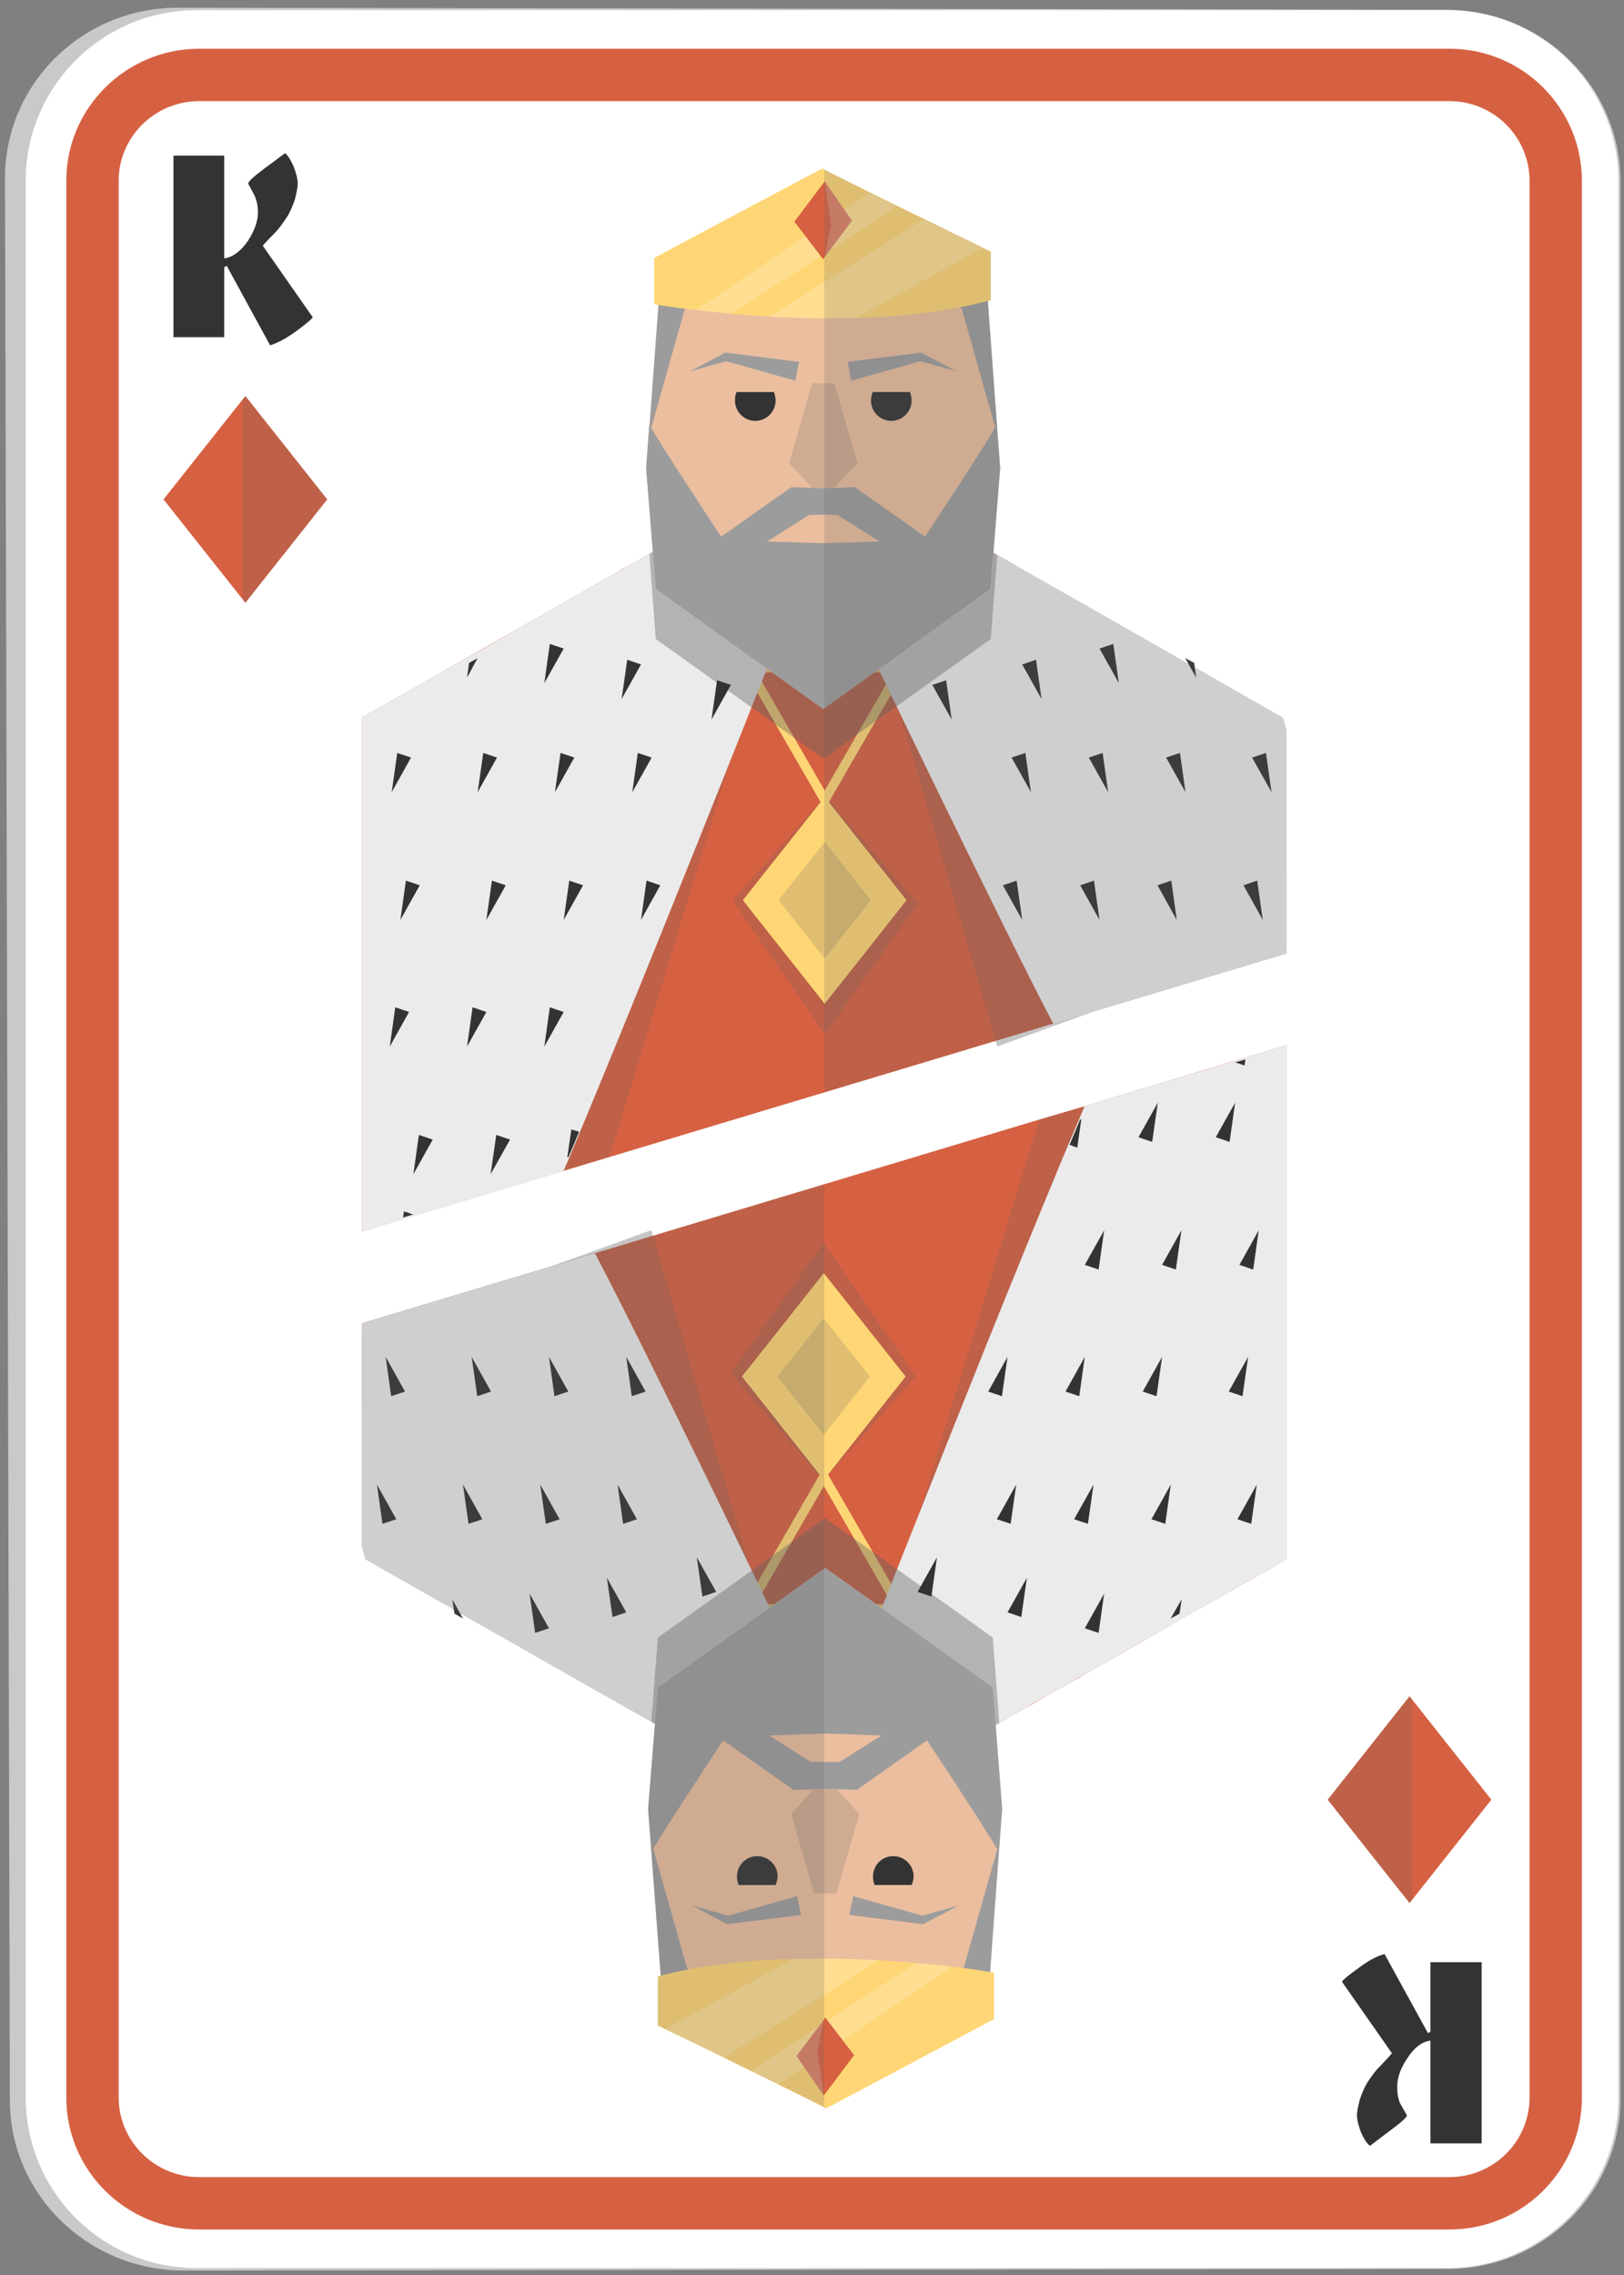 <?xml version="1.0"?>
<svg width="40" height="56" xmlns="http://www.w3.org/2000/svg" xmlns:svg="http://www.w3.org/2000/svg" enable-background="new 0 0 450 450" version="1.1" xml:space="preserve">
 <rect width="100%" height="100%" fill="#808080" stroke="none"/>
 <g class="layer">
  <title>Layer 1</title>
  <g id="svg_2239" transform="translate(0, -0.122) matrix(1, 0, 0, 1, -9.437, -54.958)">
   <g id="svg_2240">
    <path d="m13.96,110.97c-2.36,0 -4.28,-1.88 -4.28,-4.19l-0.12,-47.3c-0.01,-2.33 1.91,-4.22 4.27,-4.21l31.25,0.05c2.36,0.01 4.27,1.9 4.27,4.22l0,47.2c0,2.31 -1.91,4.19 -4.25,4.19l-31.14,0.04z" fill="#C9C9C9" id="svg_2241"/>
    <path d="m14.28,110.91c-2.32,0 -4.21,-1.88 -4.21,-4.2l0,-47.18c0,-2.32 1.89,-4.2 4.21,-4.2l30.8,0c2.33,0 4.22,1.88 4.22,4.2l0,47.18c0,2.32 -1.89,4.2 -4.22,4.2l-30.8,0z" fill="#FFFFFF" id="svg_2242"/>
    <g id="svg_2243">
     <path d="m45.14,109.96l-30.8,0c-1.8,0 -3.27,-1.45 -3.27,-3.25l0,-47.18c0,-1.79 1.47,-3.25 3.27,-3.25l30.8,0c1.8,0 3.26,1.46 3.26,3.25l0,47.18c0,1.79 -1.46,3.25 -3.26,3.25zm-30.8,-52.39c-1.09,0 -1.98,0.88 -1.98,1.96l0,47.18c0,1.08 0.89,1.96 1.98,1.96l30.8,0c1.09,0 1.97,-0.88 1.97,-1.96l0,-47.18c0,-1.08 -0.88,-1.96 -1.97,-1.96l-30.8,0z" fill="#D66142" id="svg_2244"/>
    </g>
    <g id="svg_2245">
     <polygon fill="#D66142" id="svg_2246" points="15.481,69.918 13.464,67.373 15.481,64.828 17.496,67.373    "/>
     <polygon fill="#616161" id="svg_2247" opacity="0.2" points="15.481,64.828 15.416,64.91 15.416,69.835 15.481,69.918 17.496,67.373         "/>
    </g>
    <g id="svg_2248">
     <path d="m17.14,62.89c-0.03,0.05 -0.15,0.15 -0.35,0.3c-0.27,0.2 -0.5,0.33 -0.7,0.39l-1.07,-1.96l-0.06,0.04l0,1.72l-1.25,0l0,-4.47l1.25,0l0,2.53c0.22,-0.03 0.41,-0.18 0.59,-0.44c0.16,-0.25 0.24,-0.48 0.24,-0.69c0,-0.16 -0.03,-0.29 -0.08,-0.41c-0.05,-0.1 -0.11,-0.2 -0.16,-0.3c0,-0.05 0.13,-0.17 0.41,-0.38c0.23,-0.17 0.39,-0.29 0.5,-0.37c0.07,0.06 0.14,0.17 0.21,0.33c0.06,0.16 0.1,0.3 0.1,0.42c0,0.1 -0.03,0.23 -0.07,0.39c-0.05,0.15 -0.11,0.29 -0.18,0.41c-0.12,0.18 -0.22,0.32 -0.31,0.41c-0.19,0.19 -0.29,0.3 -0.3,0.32l1.23,1.76z" fill="#333333" id="svg_2249"/>
    </g>
    <g id="svg_2250">
     <polygon fill="#D66142" id="svg_2251" points="44.155,96.834 46.17,99.38 44.155,101.924 42.139,99.38    "/>
     <polygon fill="#616161" id="svg_2252" opacity="0.2" points="44.155,101.924 44.22,101.842 44.22,96.915 44.155,96.834 42.139,99.38         "/>
    </g>
    <g id="svg_2253">
     <path d="m42.49,103.86c0.03,-0.05 0.15,-0.15 0.36,-0.3c0.26,-0.2 0.49,-0.33 0.69,-0.38l1.07,1.95l0.06,-0.04l0,-1.71l1.26,0l0,4.46l-1.26,0l0,-2.53c-0.22,0.03 -0.41,0.18 -0.58,0.45c-0.16,0.24 -0.24,0.47 -0.24,0.69c0,0.15 0.02,0.28 0.07,0.4c0.06,0.1 0.11,0.2 0.17,0.3c0,0.05 -0.14,0.17 -0.42,0.38c-0.23,0.17 -0.39,0.3 -0.49,0.37c-0.08,-0.06 -0.15,-0.17 -0.22,-0.33c-0.06,-0.16 -0.1,-0.3 -0.1,-0.42c0,-0.1 0.03,-0.23 0.07,-0.39c0.05,-0.15 0.11,-0.29 0.18,-0.41c0.12,-0.18 0.22,-0.32 0.32,-0.41c0.18,-0.19 0.28,-0.3 0.29,-0.32l-1.23,-1.76z" fill="#333333" id="svg_2254"/>
    </g>
   </g>
   <g id="svg_2255">
    <g id="svg_2256">
     <g id="svg_2257">
      <g id="svg_2258">
       <path d="m41.12,73.04l-0.09,-0.29c0,0 -5.33,-3.04 -7.03,-4.01c-0.32,-0.18 -0.51,-0.29 -0.52,-0.29l-7.58,0c-0.01,0 -0.02,0.01 -0.04,0.02c-0.01,0.01 -0.03,0.02 -0.06,0.03c-0.01,0.02 -0.04,0.03 -0.06,0.04c-0.03,0.02 -0.05,0.03 -0.08,0.04c-0.02,0.02 -0.05,0.03 -0.08,0.05c-0.05,0.03 -0.1,0.06 -0.15,0.09c-0.1,0.06 -0.22,0.12 -0.35,0.2c0,0 -0.01,0 -0.01,0c-0.09,0.05 -0.2,0.11 -0.31,0.17c-0.03,0.02 -0.07,0.05 -0.11,0.07c-0.25,0.14 -0.53,0.3 -0.83,0.47c-0.11,0.07 -0.22,0.13 -0.33,0.19c-0.11,0.06 -0.22,0.13 -0.34,0.19c-0.11,0.07 -0.22,0.13 -0.34,0.2c-1.51,0.85 -3.16,1.8 -3.97,2.26c-0.05,0.03 -0.09,0.05 -0.13,0.07c-0.19,0.11 -0.32,0.18 -0.35,0.2l0,12.65l4.96,-1.49l1.13,-0.34l16.67,-5.01l0,-5.51z" fill="#D66142" id="svg_2259"/>
       <g id="svg_2260">
        <g id="svg_2261">
         <g id="svg_2262">
          <polygon fill="#616161" id="svg_2263" opacity="0.2" points="29.745,80.538 27.481,77.237 29.755,74.689 32.047,77.323         "/>
          <polygon fill="#FFD675" id="svg_2264" points="29.75,79.788 27.734,77.24 29.75,74.696 31.765,77.24         "/>
          <polygon fill="#616161" id="svg_2265" opacity="0.2" points="28.613,77.24 29.75,75.805 30.885,77.24 29.75,78.676         "/>
          <g id="svg_2266">
           <path d="m29.75,75l-2.08,-3.6l4.16,0l-2.08,3.6zm-1.68,-3.37l1.68,2.91l1.68,-2.91l-3.36,0z" fill="#FFD675" id="svg_2267"/>
          </g>
         </g>
         <path d="m26.96,68.45c-0.04,0.01 -7.55,4.3 -7.55,4.3l-1.05,3.25l0,9.39l4.96,-1.49l1.13,-0.34l2.97,-9.74l0.39,-1.3l0.58,-1.25l1.3,-2.76l0,-0.06l-2.73,0z" fill="#616161" id="svg_2268" opacity="0.2"/>
         <path d="m25.9,68.45c-0.01,0 -0.02,0.01 -0.04,0.02c-0.01,0.01 -0.03,0.02 -0.06,0.03c-0.01,0.02 -0.04,0.03 -0.06,0.04c-0.02,0.02 -0.05,0.03 -0.08,0.04c-0.02,0.02 -0.05,0.03 -0.08,0.05c-0.05,0.03 -0.1,0.06 -0.15,0.09c-0.1,0.06 -0.22,0.12 -0.35,0.2c0,0 -0.01,0 -0.01,0c-0.09,0.05 -0.2,0.11 -0.3,0.17c-0.04,0.02 -0.08,0.05 -0.12,0.07c-0.25,0.14 -0.53,0.3 -0.83,0.47c-0.11,0.07 -0.22,0.13 -0.33,0.19c-0.11,0.06 -0.22,0.13 -0.34,0.19c-0.11,0.06 -0.22,0.13 -0.34,0.2c-0.48,0.27 -0.99,0.56 -1.47,0.84c-0.15,0.08 -0.29,0.16 -0.43,0.24c-0.85,0.48 -1.6,0.91 -2.07,1.18c-0.04,0.03 -0.09,0.05 -0.13,0.07c-0.19,0.11 -0.32,0.18 -0.35,0.2l0,12.65l0.89,-0.26l0.49,-0.15l3.53,-1.06l0.05,-0.02c0.17,-0.39 0.34,-0.81 0.52,-1.24c1.19,-2.86 2.64,-6.48 3.58,-8.84c0.58,-1.46 0.97,-2.44 0.97,-2.44l0.01,-0.1l0.25,-2.82l-2.75,0l0,-0.01z" fill="#EBEBEB" id="svg_2269"/>
        </g>
        <g id="svg_2270">
         <g id="svg_2271">
          <path d="m41.12,76.57l-1.15,-3.82c0,0 -7.51,-4.29 -7.55,-4.3l-2.73,0l0,0.06l1.88,4.01l2.43,8.32l7.12,-2.58l0,-1.69z" fill="#616161" id="svg_2272" opacity="0.2"/>
          <path d="m41.12,73.04l-0.09,-0.29c0,0 -7.51,-4.29 -7.55,-4.3l-2.75,0l0.26,2.92c0,0 3.24,6.73 4.39,8.91l5.74,-1.73l0,-5.51z" fill="#EBEBEB" id="svg_2273"/>
         </g>
        </g>
       </g>
       <g id="svg_2274">
        <path d="m34,68.74l-0.16,2.07l-4.12,2.94l0,0.01l-0.01,-0.01l0,0.01l0,-0.01l-4.12,-2.94l-0.16,-2.09c0.28,-0.17 0.46,-0.27 0.46,-0.27l0.62,0c0.37,0.58 0.69,1.06 0.69,1.06l1.5,-1.06l0.23,-0.16l0.78,0.03l0.79,-0.03l0.22,0.16l1.51,1.06c0,0 0.32,-0.48 0.69,-1.06l0.56,0c0.01,0.01 0.2,0.11 0.52,0.29z" fill="#616161" id="svg_2275" opacity="0.4"/>
        <polygon fill="#EBBE9F" id="svg_2276" points="34.073,66.597 33.995,65.57 33.993,65.532 33.759,62.391 32.591,61.801 30.337,60.661         29.714,60.996 29.09,60.661 26.837,61.801 25.67,62.391 25.436,65.532 25.433,65.57 25.355,66.597 25.59,69.585         29.708,72.526 29.708,72.533 29.71,72.534 29.714,72.53 29.72,72.534 29.72,72.533 29.72,72.526 33.836,69.585       "/>
        <path d="m34.07,66.6l-0.08,-1.07c-0.36,0.64 -1.77,2.76 -1.77,2.76l-1.73,-1.22l-0.78,0.03l-0.78,-0.03l-1.73,1.22c0,0 -1.41,-2.12 -1.77,-2.76l-0.08,1.07l0.24,2.98l4.12,2.95l0,0l0,0l0.01,0l0,0l4.11,-2.95l0.24,-2.98z" fill="#9C9C9C" id="svg_2277"/>
        <path d="m29.72,68.45l1.38,-0.04l-1.03,-0.65c0,0 -0.17,-0.01 -0.35,-0.01l0,0c0,0 -0.01,0 -0.01,0c0,0 0,0 0,0l0,0c-0.18,0 -0.35,0.01 -0.35,0.01l-1.03,0.65l1.38,0.04l0,0l0,0l0.01,0l0,0z" fill="#EBBE9F" id="svg_2278"/>
        <polygon fill="#616161" id="svg_2279" opacity="0.2" points="30.555,66.479 29.988,64.514 29.72,64.514 29.71,64.514 29.44,64.514         28.875,66.479 29.44,67.086 29.71,67.096 29.71,67.097 29.714,67.096 29.72,67.097 29.72,67.096 29.988,67.086       "/>
        <g id="svg_2280">
         <polygon fill="#9C9C9C" id="svg_2281" points="30.311,63.987 32.087,63.764 32.126,63.759 32.145,63.771 32.991,64.218          32.068,63.96 32.126,63.965 30.404,64.451        "/>
         <path d="m30.93,64.73c-0.02,0.06 -0.04,0.13 -0.04,0.21c0,0.27 0.22,0.5 0.5,0.5c0.28,0 0.5,-0.23 0.5,-0.5c0,-0.08 -0.02,-0.15 -0.04,-0.21l-0.92,0z" fill="#333333" id="svg_2282"/>
         <polygon fill="#9C9C9C" id="svg_2283" points="29.118,63.987 27.342,63.764 27.303,63.759 27.284,63.771 26.438,64.218          27.359,63.96 27.301,63.965 29.025,64.451        "/>
         <path d="m28.5,64.73c0.02,0.06 0.04,0.13 0.04,0.21c0,0.27 -0.22,0.5 -0.5,0.5c-0.28,0 -0.5,-0.23 -0.5,-0.5c0,-0.08 0.01,-0.15 0.04,-0.21l0.92,0z" fill="#333333" id="svg_2284"/>
         <path d="m33.99,65.57c-0.02,0.02 -0.04,0.03 -0.04,0.03l-0.82,-2.9l-0.54,-0.9l1.17,0.59l0.23,3.14l0,0.04z" fill="#9C9C9C" id="svg_2285"/>
         <path d="m25.43,65.57c0.03,0.02 0.05,0.03 0.05,0.03l0.82,-2.9l0.54,-0.9l-1.17,0.59l-0.23,3.14l-0.01,0.04z" fill="#9C9C9C" id="svg_2286"/>
        </g>
        <path d="m33.84,61.27l0,1.2c-1.05,0.28 -2.21,0.41 -3.33,0.44c-0.74,0.02 -1.47,0 -2.12,-0.04c-0.33,-0.02 -0.63,-0.04 -0.92,-0.06c-0.34,-0.04 -0.64,-0.07 -0.9,-0.1c-0.63,-0.07 -1.02,-0.14 -1.02,-0.14l0,-1.14c0,0 4.12,-2.2 4.14,-2.2c0,0.01 0.52,0.26 1.18,0.59c0.21,0.1 0.44,0.22 0.67,0.33c0.22,0.11 0.45,0.22 0.66,0.32c0.61,0.3 1.18,0.58 1.45,0.71c0.12,0.06 0.19,0.09 0.19,0.09z" fill="#FFD675" id="svg_2287"/>
        <g id="svg_2288">
         <path d="m31.55,60.15l-4.08,2.65c-0.33,-0.03 -0.64,-0.06 -0.9,-0.09l4.31,-2.89c0.21,0.1 0.43,0.22 0.67,0.33z" fill="#FFFFFF" id="svg_2289" opacity="0.2"/>
         <path d="m33.65,61.18l-3.14,1.73c-0.74,0.02 -1.47,0 -2.12,-0.04l3.81,-2.4c0.62,0.3 1.18,0.58 1.45,0.71z" fill="#FFFFFF" id="svg_2290" opacity="0.2"/>
        </g>
        <polygon fill="#D66142" id="svg_2291" points="30.419,60.512 29.75,61.406 29.75,61.408 29.714,61.466 29.003,60.537 29.75,59.543               "/>
        <polygon fill="#FFFFFF" id="svg_2292" opacity="0.2" points="29.75,61.406 29.904,60.623 29.75,59.543 30.419,60.512       "/>
       </g>
      </g>
      <g id="svg_2293">
       <polygon fill="#333333" id="svg_2294" points="21.554,76.757 21.416,77.725 21.894,76.872      "/>
       <polygon fill="#333333" id="svg_2295" points="23.458,76.757 23.321,77.725 23.798,76.872      "/>
       <polygon fill="#333333" id="svg_2296" points="25.361,76.757 25.225,77.725 25.7,76.872      "/>
       <polygon fill="#333333" id="svg_2297" points="19.173,79.876 19.037,80.842 19.512,79.99      "/>
       <polygon fill="#333333" id="svg_2298" points="21.077,79.876 20.94,80.842 21.416,79.99      "/>
       <polygon fill="#333333" id="svg_2299" points="22.979,79.876 22.844,80.842 23.321,79.99      "/>
       <polygon fill="#333333" id="svg_2300" points="19.754,83.017 19.619,83.983 20.095,83.132      "/>
       <polygon fill="#333333" id="svg_2301" points="21.66,83.017 21.521,83.983 22,83.132      "/>
       <path d="m23.7,82.94c-0.09,0.22 -0.18,0.43 -0.26,0.62l-0.03,0.01l0.1,-0.69l0.19,0.06z" fill="#333333" id="svg_2302"/>
       <polygon fill="#333333" id="svg_2303" points="24.886,71.32 24.748,72.288 25.225,71.436      "/>
       <polygon fill="#333333" id="svg_2304" points="22.979,70.931 22.844,71.896 23.321,71.045      "/>
       <path d="m21.2,71.28l-0.26,0.48l0.05,-0.36c0.07,-0.04 0.14,-0.08 0.21,-0.12z" fill="#333333" id="svg_2305"/>
       <polygon fill="#333333" id="svg_2306" points="19.613,84.975 19.365,85.049 19.387,84.898      "/>
       <polygon fill="#333333" id="svg_2307" points="19.221,73.614 19.085,74.581 19.56,73.728      "/>
       <polygon fill="#333333" id="svg_2308" points="21.34,73.614 21.202,74.581 21.678,73.728      "/>
       <polygon fill="#333333" id="svg_2309" points="23.243,73.614 23.106,74.581 23.583,73.728      "/>
       <polygon fill="#333333" id="svg_2310" points="25.146,73.614 25.011,74.581 25.487,73.728      "/>
       <polygon fill="#333333" id="svg_2311" points="27.098,71.825 26.962,72.793 27.438,71.939      "/>
       <polygon fill="#333333" id="svg_2312" points="19.435,76.757 19.299,77.725 19.775,76.872      "/>
      </g>
      <g id="svg_2313">
       <polygon fill="#333333" id="svg_2314" points="38.286,76.757 38.421,77.725 37.947,76.872      "/>
       <polygon fill="#333333" id="svg_2315" points="36.382,76.757 36.519,77.725 36.042,76.872      "/>
       <polygon fill="#333333" id="svg_2316" points="34.477,76.757 34.615,77.725 34.138,76.872      "/>
       <polygon fill="#333333" id="svg_2317" points="34.955,71.32 35.091,72.288 34.615,71.436      "/>
       <polygon fill="#333333" id="svg_2318" points="36.858,70.931 36.995,71.896 36.519,71.045      "/>
       <path d="m38.63,71.28l0.27,0.48l-0.05,-0.36c-0.07,-0.04 -0.14,-0.08 -0.22,-0.12z" fill="#333333" id="svg_2319"/>
       <polygon fill="#333333" id="svg_2320" points="40.618,73.614 40.756,74.581 40.277,73.728      "/>
       <polygon fill="#333333" id="svg_2321" points="38.5,73.614 38.637,74.581 38.159,73.728      "/>
       <polygon fill="#333333" id="svg_2322" points="36.596,73.614 36.732,74.581 36.255,73.728      "/>
       <polygon fill="#333333" id="svg_2323" points="34.692,73.614 34.83,74.581 34.353,73.728      "/>
       <polygon fill="#333333" id="svg_2324" points="32.741,71.825 32.878,72.793 32.4,71.939      "/>
       <polygon fill="#333333" id="svg_2325" points="40.403,76.757 40.54,77.725 40.064,76.872      "/>
      </g>
     </g>
     <path d="m41.12,73.04l-0.09,-0.29c0,0 -0.94,-0.54 -2.16,-1.24l-0.02,-0.11c-0.07,-0.04 -0.14,-0.08 -0.22,-0.12l0.09,0.15c-1.35,-0.77 -2.99,-1.7 -4.07,-2.31c-0.29,-0.17 -0.55,-0.32 -0.74,-0.43l0.16,-2.09l-0.04,-0.54l-0.04,-0.49l0,-0.04l-0.22,-3.04c0.02,-0.01 0.04,-0.01 0.07,-0.02l0,-1.2c0,0 -0.07,-0.03 -0.19,-0.09c-0.27,-0.14 -0.83,-0.41 -1.45,-0.71c-0.21,-0.1 -0.44,-0.21 -0.66,-0.32c-0.23,-0.11 -0.45,-0.23 -0.67,-0.33c-0.55,-0.27 -0.99,-0.5 -1.13,-0.57l0,22.72l4.22,-1.27l0.04,0.14l2.42,-0.88l0.19,-0.05l4.51,-1.36l0,-5.51z" fill="#616161" id="svg_2326" opacity="0.2"/>
    </g>
    <g id="svg_2327">
     <g id="svg_2328">
      <g id="svg_2329">
       <path d="m18.36,93.17l0.08,0.29c0,0 5.33,3.04 7.04,4c0.31,0.18 0.51,0.29 0.51,0.29l7.59,0c0,0 0.02,-0.01 0.04,-0.02c0.01,-0.01 0.03,-0.02 0.05,-0.03c0.02,-0.01 0.05,-0.02 0.07,-0.04c0.03,-0.01 0.05,-0.02 0.07,-0.04c0.03,-0.02 0.06,-0.03 0.09,-0.05c0.05,-0.02 0.09,-0.05 0.15,-0.08c0.1,-0.06 0.22,-0.13 0.35,-0.2c0,0 0,0 0,0c0.1,-0.06 0.21,-0.12 0.31,-0.18c0.04,-0.02 0.08,-0.04 0.12,-0.06c0.25,-0.15 0.53,-0.31 0.83,-0.48c0.11,-0.06 0.22,-0.12 0.33,-0.18c0.11,-0.07 0.22,-0.13 0.33,-0.19c0.12,-0.07 0.23,-0.14 0.35,-0.2c1.5,-0.86 3.16,-1.81 3.97,-2.26c0.04,-0.03 0.09,-0.05 0.13,-0.08c0.19,-0.11 0.31,-0.18 0.35,-0.2l0,-12.65l-4.97,1.5l-1.12,0.33l-16.67,5.01l0,5.52z" fill="#D66142" id="svg_2330"/>
       <g id="svg_2331">
        <g id="svg_2332">
         <g id="svg_2333">
          <polygon fill="#616161" id="svg_2334" opacity="0.2" points="29.732,85.666 31.995,88.967 29.72,91.517 27.429,88.883         "/>
          <polygon fill="#FFD675" id="svg_2335" points="29.727,86.419 31.744,88.964 29.727,91.509 27.712,88.964         "/>
          <polygon fill="#616161" id="svg_2336" opacity="0.2" points="30.863,88.964 29.727,90.399 28.59,88.964 29.727,87.53         "/>
          <g id="svg_2337">
           <path d="m29.73,91.2l2.08,3.6l-4.16,0l2.08,-3.6zm1.68,3.37l-1.68,-2.91l-1.68,2.91l3.36,0z" fill="#FFD675" id="svg_2338"/>
          </g>
         </g>
         <path d="m32.52,97.75c0.04,-0.01 7.55,-4.29 7.55,-4.29l1.05,-3.25l0,-9.39l-4.96,1.49l-1.13,0.33l-2.97,9.74l-0.4,1.31l-0.58,1.24l-1.29,2.77l0,0.05l2.73,0z" fill="#616161" id="svg_2339" opacity="0.2"/>
         <path d="m33.58,97.75c0,0 0.02,-0.01 0.04,-0.02c0.01,-0.01 0.03,-0.02 0.05,-0.03c0.02,-0.01 0.05,-0.02 0.07,-0.04c0.02,-0.01 0.05,-0.03 0.07,-0.04c0.03,-0.02 0.06,-0.03 0.09,-0.05c0.05,-0.02 0.09,-0.05 0.15,-0.08c0.1,-0.06 0.22,-0.13 0.35,-0.2c0,0 0,0 0,0c0.1,-0.06 0.21,-0.12 0.31,-0.18c0.04,-0.02 0.08,-0.04 0.12,-0.07c0.25,-0.14 0.53,-0.3 0.83,-0.47c0.11,-0.06 0.22,-0.12 0.33,-0.19c0.11,-0.06 0.22,-0.12 0.33,-0.18c0.12,-0.07 0.23,-0.14 0.35,-0.2c0.48,-0.28 0.98,-0.56 1.47,-0.84c0.14,-0.08 0.29,-0.16 0.43,-0.24c0.84,-0.49 1.6,-0.92 2.07,-1.18c0.04,-0.03 0.09,-0.06 0.13,-0.08c0.19,-0.11 0.31,-0.18 0.35,-0.2l0,-12.65l-0.89,0.27l-0.49,0.15l-3.53,1.06l-0.06,0.02c-0.16,0.39 -0.34,0.8 -0.52,1.23c-1.19,2.86 -2.64,6.48 -3.57,8.84c-0.59,1.47 -0.97,2.45 -0.97,2.45l-0.01,0.1l-0.25,2.82l2.75,0z" fill="#EBEBEB" id="svg_2340"/>
        </g>
        <g id="svg_2341">
         <g id="svg_2342">
          <path d="m18.36,89.63l1.15,3.83c0,0 7.51,4.28 7.55,4.29l2.73,0l0,-0.05l-1.88,-4.01l-2.43,-8.33l-7.12,2.58l0,1.69z" fill="#616161" id="svg_2343" opacity="0.2"/>
          <path d="m18.36,93.17l0.08,0.29c0,0 7.51,4.28 7.55,4.29l2.76,0l-0.27,-2.92c0,0 -3.23,-6.72 -4.39,-8.9l-5.73,1.72l0,5.52z" fill="#EBEBEB" id="svg_2344"/>
         </g>
        </g>
       </g>
       <g id="svg_2345">
        <path d="m25.48,97.46l0.16,-2.07l4.12,-2.94l0,0l0,0l0.01,0l0,0l4.12,2.94l0.16,2.1c-0.29,0.16 -0.46,0.26 -0.47,0.26l-0.61,0c-0.38,-0.57 -0.7,-1.06 -0.7,-1.06l-1.5,1.06l-0.23,0.16l-0.78,-0.03l-0.78,0.03l-0.23,-0.16l-1.5,-1.06c0,0 -0.32,0.49 -0.69,1.06l-0.57,0c0,0 -0.19,-0.11 -0.51,-0.29z" fill="#616161" id="svg_2346" opacity="0.4"/>
        <polygon fill="#EBBE9F" id="svg_2347" points="25.404,99.608 25.482,100.634 25.484,100.672 25.718,103.815 26.886,104.405         29.138,105.545 29.761,105.21 30.386,105.545 32.64,104.405 33.806,103.815 34.042,100.672 34.043,100.634 34.122,99.608         33.886,96.62 29.769,93.679 29.769,93.671 29.768,93.671 29.761,93.674 29.757,93.671 29.757,93.671 29.757,93.679         25.639,96.62       "/>
        <path d="m25.4,99.61l0.08,1.06c0.36,-0.63 1.77,-2.75 1.77,-2.75l1.73,1.22l0.78,-0.03l0.78,0.03l1.73,-1.22c0,0 1.41,2.12 1.77,2.75l0.08,-1.06l-0.23,-2.99l-4.12,-2.94l0,-0.01l-0.01,0l0,0l0,0.01l-4.12,2.94l-0.24,2.99z" fill="#9C9C9C" id="svg_2348"/>
        <path d="m29.76,97.75l-1.38,0.05l1.03,0.65c0,0 0.17,0 0.35,0l0,0c0,0 0,0 0,0c0.01,0 0.01,0 0.01,0l0,0c0.18,0 0.35,0 0.35,0l1.03,-0.65l-1.38,-0.05l0,0l-0.01,0l0,0l0,0z" fill="#EBBE9F" id="svg_2349"/>
        <polygon fill="#616161" id="svg_2350" opacity="0.2" points="28.924,99.726 29.487,101.691 29.757,101.691 29.768,101.691         30.037,101.691 30.604,99.726 30.037,99.119 29.768,99.109 29.768,99.108 29.761,99.109 29.757,99.108 29.757,99.109         29.487,99.119       "/>
        <g id="svg_2351">
         <polygon fill="#9C9C9C" id="svg_2352" points="29.166,102.217 27.389,102.44 27.351,102.446 27.331,102.435 26.485,101.986          27.407,102.245 27.35,102.24 29.073,101.755        "/>
         <path d="m28.54,101.48c0.03,-0.07 0.05,-0.14 0.05,-0.21c0,-0.28 -0.23,-0.5 -0.5,-0.5c-0.28,0 -0.5,0.22 -0.5,0.5c0,0.07 0.01,0.14 0.04,0.21l0.91,0z" fill="#333333" id="svg_2353"/>
         <polygon fill="#9C9C9C" id="svg_2354" points="30.358,102.217 32.134,102.44 32.174,102.446 32.194,102.435 33.041,101.986          32.117,102.245 32.175,102.24 30.452,101.755        "/>
         <path d="m30.98,101.48c-0.03,-0.07 -0.04,-0.14 -0.04,-0.21c0,-0.28 0.22,-0.5 0.5,-0.5c0.27,0 0.5,0.22 0.5,0.5c0,0.07 -0.02,0.14 -0.05,0.21l-0.91,0z" fill="#333333" id="svg_2355"/>
         <path d="m25.48,100.63c0.03,-0.02 0.05,-0.03 0.05,-0.03l0.82,2.9l0.54,0.9l-1.17,-0.59l-0.24,-3.14l0,-0.04z" fill="#9C9C9C" id="svg_2356"/>
         <path d="m34.04,100.63c-0.02,-0.02 -0.04,-0.03 -0.04,-0.03l-0.82,2.9l-0.54,0.9l1.17,-0.59l0.23,-3.14l0,-0.04z" fill="#9C9C9C" id="svg_2357"/>
        </g>
        <path d="m25.64,104.94l0,-1.21c1.04,-0.28 2.21,-0.4 3.33,-0.43c0.74,-0.02 1.46,0 2.12,0.03c0.32,0.02 0.63,0.05 0.91,0.07c0.34,0.03 0.65,0.06 0.91,0.09c0.63,0.08 1.01,0.15 1.01,0.15l0,1.14c0,0 -4.12,2.2 -4.14,2.2c0,-0.01 -0.51,-0.27 -1.18,-0.59c-0.21,-0.11 -0.44,-0.22 -0.67,-0.33c-0.22,-0.11 -0.44,-0.22 -0.66,-0.33c-0.61,-0.3 -1.17,-0.57 -1.45,-0.7c-0.11,-0.06 -0.18,-0.09 -0.18,-0.09z" fill="#FFD675" id="svg_2358"/>
        <g id="svg_2359">
         <path d="m27.93,106.06l4.07,-2.66c0.34,0.03 0.65,0.06 0.91,0.09l-4.31,2.9c-0.21,-0.11 -0.44,-0.22 -0.67,-0.33z" fill="#FFFFFF" id="svg_2360" opacity="0.2"/>
         <path d="m25.82,105.03l3.15,-1.73c0.74,-0.02 1.46,0 2.12,0.03l-3.82,2.4c-0.61,-0.3 -1.17,-0.57 -1.45,-0.7z" fill="#FFFFFF" id="svg_2361" opacity="0.2"/>
        </g>
        <polygon fill="#D66142" id="svg_2362" points="29.057,105.692 29.727,104.799 29.727,104.798 29.761,104.739 30.474,105.669         29.727,106.662       "/>
        <polygon fill="#FFFFFF" id="svg_2363" opacity="0.2" points="29.727,104.799 29.571,105.584 29.727,106.662 29.057,105.692       "/>
       </g>
      </g>
      <g id="svg_2364">
       <polygon fill="#333333" id="svg_2365" points="37.923,89.448 38.06,88.48 37.583,89.334      "/>
       <polygon fill="#333333" id="svg_2366" points="36.019,89.448 36.156,88.48 35.681,89.334      "/>
       <polygon fill="#333333" id="svg_2367" points="34.115,89.448 34.253,88.48 33.777,89.334      "/>
       <polygon fill="#333333" id="svg_2368" points="40.304,86.331 40.44,85.363 39.965,86.215      "/>
       <polygon fill="#333333" id="svg_2369" points="38.399,86.331 38.536,85.363 38.06,86.215      "/>
       <polygon fill="#333333" id="svg_2370" points="36.496,86.331 36.633,85.363 36.156,86.215      "/>
       <polygon fill="#333333" id="svg_2371" points="39.722,83.188 39.859,82.223 39.382,83.074      "/>
       <polygon fill="#333333" id="svg_2372" points="37.816,83.188 37.954,82.223 37.478,83.074      "/>
       <path d="m35.78,83.26c0.09,-0.21 0.18,-0.42 0.26,-0.62l0.03,-0.01l-0.1,0.7l-0.19,-0.07z" fill="#333333" id="svg_2373"/>
       <polygon fill="#333333" id="svg_2374" points="34.592,94.884 34.73,93.917 34.253,94.769      "/>
       <polygon fill="#333333" id="svg_2375" points="36.496,95.274 36.633,94.307 36.156,95.161      "/>
       <path d="m38.27,94.92l0.27,-0.47l-0.05,0.35c-0.07,0.04 -0.15,0.08 -0.22,0.12z" fill="#333333" id="svg_2376"/>
       <polygon fill="#333333" id="svg_2377" points="39.863,81.231 40.111,81.157 40.09,81.307      "/>
       <polygon fill="#333333" id="svg_2378" points="40.255,92.59 40.393,91.623 39.916,92.477      "/>
       <polygon fill="#333333" id="svg_2379" points="38.138,92.59 38.274,91.623 37.798,92.477      "/>
       <polygon fill="#333333" id="svg_2380" points="36.233,92.59 36.371,91.623 35.893,92.477      "/>
       <polygon fill="#333333" id="svg_2381" points="34.329,92.59 34.467,91.623 33.99,92.477      "/>
       <polygon fill="#333333" id="svg_2382" points="32.378,94.38 32.515,93.413 32.038,94.265      "/>
       <polygon fill="#333333" id="svg_2383" points="40.041,89.448 40.179,88.48 39.701,89.334      "/>
      </g>
      <g id="svg_2384">
       <polygon fill="#333333" id="svg_2385" points="21.192,89.448 21.054,88.48 21.531,89.334      "/>
       <polygon fill="#333333" id="svg_2386" points="23.094,89.448 22.958,88.48 23.435,89.334      "/>
       <polygon fill="#333333" id="svg_2387" points="24.998,89.448 24.862,88.48 25.339,89.334      "/>
       <polygon fill="#333333" id="svg_2388" points="24.523,94.884 24.385,93.917 24.862,94.769      "/>
       <polygon fill="#333333" id="svg_2389" points="22.618,95.274 22.481,94.307 22.958,95.161      "/>
       <path d="m20.84,94.92l-0.26,-0.47l0.05,0.35c0.07,0.04 0.14,0.08 0.21,0.12z" fill="#333333" id="svg_2390"/>
       <polygon fill="#333333" id="svg_2391" points="18.858,92.59 18.721,91.623 19.198,92.477      "/>
       <polygon fill="#333333" id="svg_2392" points="20.977,92.59 20.84,91.623 21.317,92.477      "/>
       <polygon fill="#333333" id="svg_2393" points="22.881,92.59 22.743,91.623 23.221,92.477      "/>
       <polygon fill="#333333" id="svg_2394" points="24.785,92.59 24.648,91.623 25.124,92.477      "/>
       <polygon fill="#333333" id="svg_2395" points="26.738,94.38 26.599,93.413 27.077,94.265      "/>
       <polygon fill="#333333" id="svg_2396" points="19.072,89.448 18.936,88.48 19.413,89.334      "/>
      </g>
     </g>
     <path d="m18.36,93.17l0.08,0.29c0,0 0.95,0.54 2.17,1.23l0.02,0.11c0.07,0.04 0.14,0.08 0.21,0.12l-0.08,-0.14c1.35,0.76 2.98,1.7 4.06,2.31c0.3,0.17 0.55,0.31 0.75,0.42l-0.17,2.1l0.04,0.54l0.04,0.48l0,0.04l0.23,3.05c-0.02,0 -0.05,0.01 -0.07,0.01l0,1.21c0,0 0.07,0.03 0.18,0.09c0.28,0.13 0.84,0.4 1.45,0.7c0.22,0.11 0.44,0.22 0.66,0.32c0.23,0.12 0.46,0.23 0.67,0.33c0.55,0.28 1,0.5 1.14,0.57l0,-22.72l-4.22,1.27l-0.04,-0.14l-2.43,0.88l-0.19,0.06l-4.51,1.35l0,5.52l0.01,0z" fill="#616161" id="svg_2397" opacity="0.2"/>
    </g>
   </g>
  </g>
 </g>

</svg>